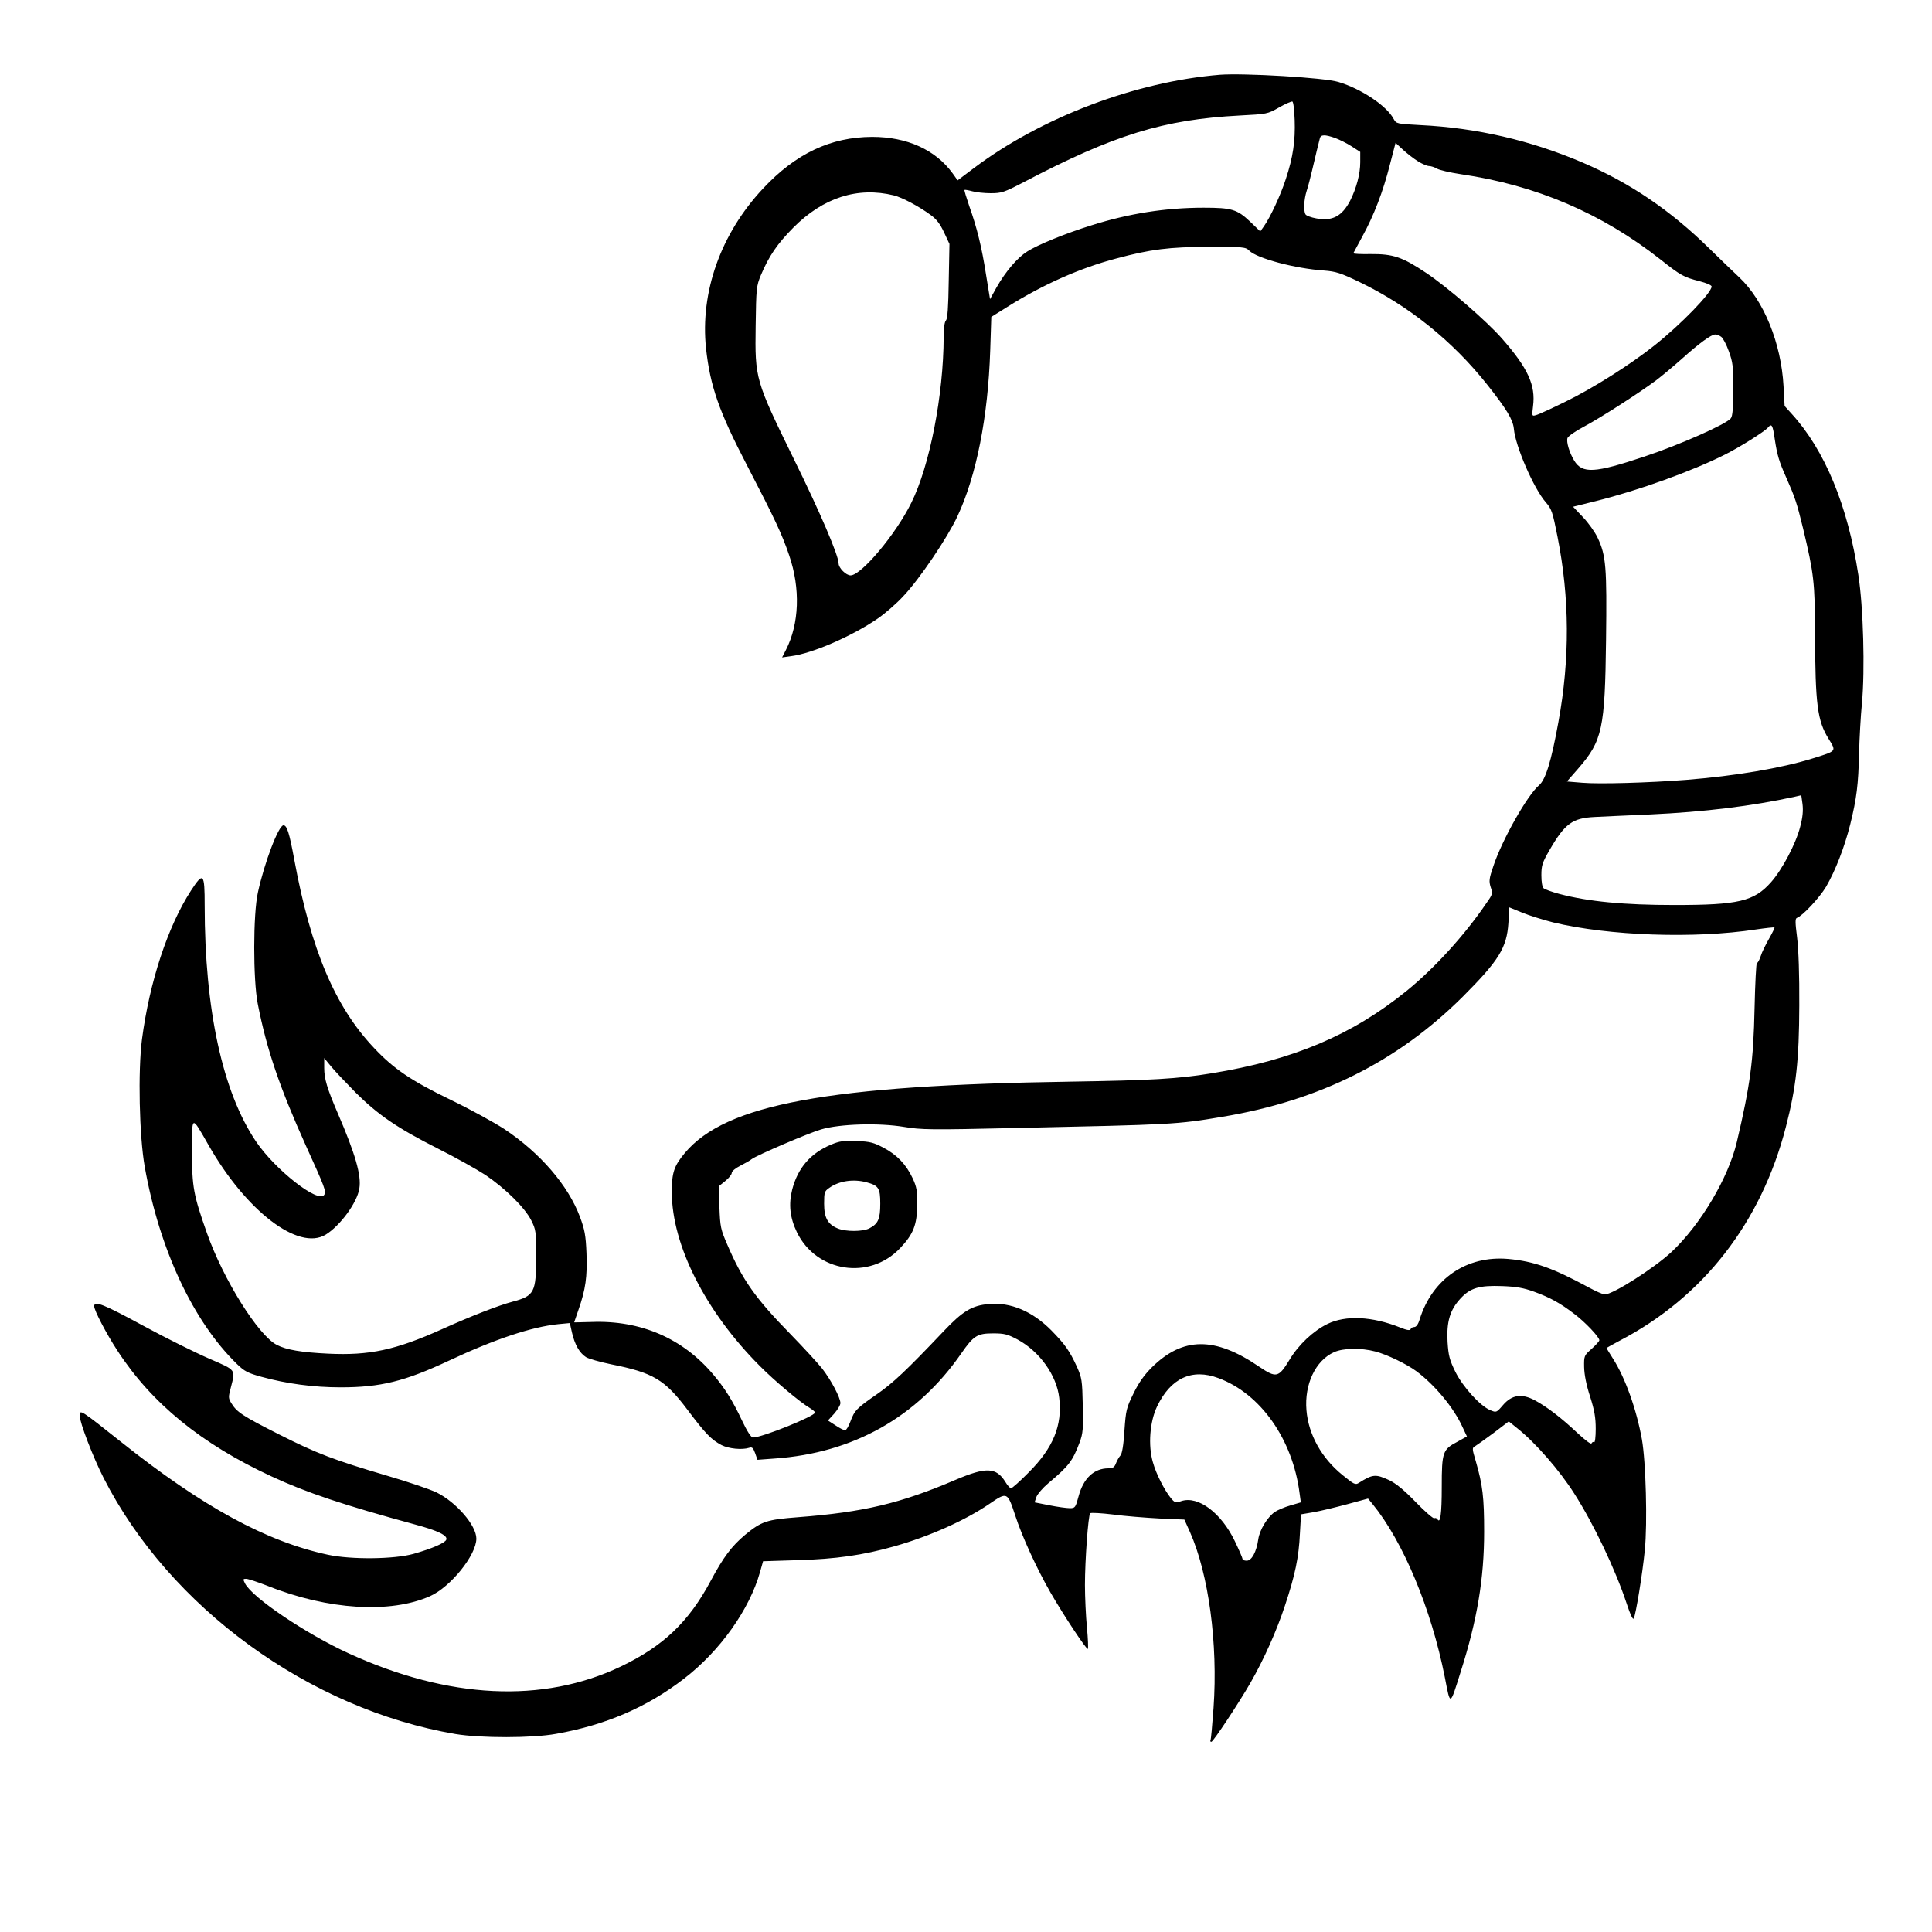 <?xml version="1.0" standalone="no"?>
<!DOCTYPE svg PUBLIC "-//W3C//DTD SVG 20010904//EN"
 "http://www.w3.org/TR/2001/REC-SVG-20010904/DTD/svg10.dtd">
<svg version="1.0" xmlns="http://www.w3.org/2000/svg"
 width="2048pt" height="2048pt" viewBox="0 0 2048 2048"
 preserveAspectRatio="xMidYMid meet">
<g transform="translate(0,2048) scale(0.192,-0.192)"
fill="#000000" stroke="none">
<path d="M6735 10254 c-465 -38 -986 -235 -1359 -516 l-89 -67 -27 38 c-95
131 -252 202 -445 202 -229 -1 -422 -92 -603 -286 -233 -249 -347 -571 -314
-882 23 -209 72 -349 225 -643 157 -302 195 -384 234 -499 63 -184 56 -378
-18 -523 l-21 -41 50 7 c118 15 340 112 480 209 40 28 104 83 141 124 88 93
242 321 297 439 105 224 169 549 181 915 l6 186 96 60 c192 120 395 210 592
262 193 52 294 64 514 65 191 0 202 -1 222 -21 43 -43 253 -99 413 -110 65 -5
91 -13 195 -63 272 -131 514 -325 706 -567 107 -135 142 -193 147 -243 8 -96
109 -329 176 -406 33 -38 38 -54 65 -190 67 -338 69 -674 5 -1024 -40 -220
-71 -318 -107 -349 -64 -54 -203 -299 -252 -446 -24 -70 -25 -83 -15 -116 12
-35 11 -40 -21 -85 -121 -179 -289 -363 -443 -488 -301 -244 -627 -382 -1076
-455 -188 -31 -336 -39 -775 -46 -1341 -20 -1908 -124 -2134 -394 -60 -72 -72
-108 -72 -217 1 -293 187 -660 486 -959 81 -82 223 -201 276 -232 16 -10 29
-21 29 -25 0 -20 -293 -138 -343 -138 -10 0 -32 34 -60 93 -52 111 -97 182
-161 257 -168 198 -399 298 -669 288 -53 -1 -97 -3 -97 -2 0 0 11 32 24 70 39
111 49 183 44 311 -4 100 -10 131 -36 201 -65 174 -219 353 -419 486 -54 35
-186 108 -294 160 -219 106 -315 171 -424 287 -215 227 -348 541 -440 1038
-28 152 -41 191 -60 191 -27 0 -105 -205 -141 -370 -27 -119 -27 -483 -1 -615
50 -255 121 -462 266 -784 105 -231 113 -252 101 -271 -31 -50 -271 138 -377
295 -184 273 -283 727 -283 1302 0 180 -7 188 -76 82 -128 -198 -228 -502
-270 -819 -23 -177 -15 -536 15 -705 81 -456 267 -853 508 -1088 43 -42 61
-51 137 -72 138 -38 288 -58 436 -58 221 0 355 33 600 148 252 118 455 186
603 201 l63 6 12 -53 c15 -65 41 -112 77 -135 14 -9 77 -27 140 -40 231 -46
295 -84 420 -250 100 -133 132 -166 189 -196 40 -20 112 -27 151 -15 17 6 23
1 34 -29 l13 -37 94 7 c435 30 788 229 1031 580 68 98 88 111 176 111 63 0 80
-5 135 -34 122 -66 216 -198 230 -322 18 -152 -33 -276 -168 -411 -48 -49 -92
-88 -98 -88 -6 0 -20 16 -32 36 -50 80 -106 82 -273 11 -306 -131 -508 -179
-872 -207 -172 -13 -201 -23 -291 -97 -74 -62 -120 -123 -190 -254 -122 -228
-262 -361 -498 -474 -429 -204 -949 -179 -1500 73 -233 106 -532 307 -573 386
-12 24 -12 26 6 26 10 0 65 -18 121 -40 331 -132 675 -153 894 -56 114 51 256
227 256 318 0 73 -111 201 -220 255 -36 17 -158 59 -272 92 -295 87 -389 123
-595 227 -202 102 -235 124 -264 171 -19 30 -19 35 -4 91 25 99 31 92 -119
157 -74 32 -238 113 -363 181 -221 120 -273 141 -273 109 0 -23 66 -150 128
-245 189 -291 463 -515 852 -695 194 -90 398 -158 791 -265 127 -34 182 -61
173 -84 -7 -18 -78 -49 -180 -78 -105 -30 -344 -33 -474 -5 -340 73 -691 264
-1142 623 -223 177 -228 181 -228 145 0 -38 73 -228 132 -344 364 -715 1136
-1277 1943 -1414 138 -23 425 -23 555 1 276 49 504 148 707 305 199 153 361
382 419 588 l17 60 191 6 c210 6 360 27 536 77 193 55 390 143 523 234 98 67
99 66 142 -64 37 -115 119 -294 195 -426 75 -130 200 -318 206 -311 3 3 1 56
-5 118 -6 63 -11 168 -11 235 0 135 18 385 29 396 4 4 60 1 126 -7 66 -9 182
-18 257 -22 l137 -6 31 -69 c103 -232 155 -616 130 -971 -7 -95 -14 -175 -17
-179 -2 -5 0 -8 5 -8 10 0 151 213 216 326 75 131 145 288 191 428 55 166 76
264 82 397 l6 105 71 12 c39 7 122 27 185 44 l114 31 24 -29 c170 -208 325
-579 400 -958 31 -160 27 -162 87 29 92 288 130 517 130 775 0 190 -8 257 -46
389 -21 70 -21 74 -4 83 10 6 56 39 102 73 l84 64 47 -38 c100 -79 234 -233
315 -361 107 -167 227 -420 288 -604 21 -64 35 -94 40 -85 11 20 48 244 61
377 15 150 6 487 -16 612 -30 166 -92 340 -160 446 -19 30 -35 56 -35 58 0 1
33 20 73 41 460 240 781 652 917 1180 57 220 73 370 74 670 1 170 -4 309 -12
375 -11 86 -11 105 -1 109 30 10 124 110 161 172 51 88 101 216 133 343 36
145 45 222 49 391 2 83 9 209 16 280 17 181 8 529 -20 708 -58 381 -185 689
-369 890 l-38 42 -6 110 c-13 237 -109 473 -244 600 -35 33 -110 105 -166 160
-215 211 -436 361 -699 474 -285 122 -585 192 -896 207 -131 7 -133 8 -147 33
-37 72 -178 167 -305 205 -76 24 -522 50 -655 40z m413 -250 c4 -115 -9 -205
-49 -326 -28 -87 -85 -210 -121 -261 l-20 -28 -57 55 c-71 67 -101 76 -256 76
-209 0 -413 -32 -618 -97 -142 -44 -299 -108 -356 -145 -54 -34 -119 -110
-169 -198 l-36 -65 -22 135 c-24 154 -50 259 -93 380 -16 47 -28 86 -26 88 2
2 20 -1 42 -7 21 -6 67 -11 103 -11 60 0 74 5 180 60 501 263 775 347 1195
369 150 8 153 8 216 44 35 20 69 35 74 33 6 -1 11 -47 13 -102z m223 -99 c24
-9 65 -29 91 -46 l48 -31 0 -57 c0 -64 -21 -143 -55 -211 -45 -87 -99 -116
-188 -99 -28 5 -55 15 -59 22 -12 19 -9 82 6 129 8 24 21 75 30 113 19 81 36
152 43 178 5 21 27 22 84 2z m458 -129 c22 -14 50 -26 61 -26 11 0 31 -7 43
-14 12 -8 72 -22 132 -31 417 -61 779 -216 1104 -472 111 -88 128 -97 215
-119 38 -10 66 -22 66 -29 0 -35 -170 -210 -315 -325 -133 -106 -342 -238
-490 -310 -77 -38 -151 -72 -164 -75 -23 -7 -24 -7 -17 49 15 116 -28 210
-172 374 -83 95 -301 284 -418 362 -132 88 -182 105 -307 104 -54 -1 -96 1
-95 5 2 3 24 44 49 91 64 116 115 249 152 395 l32 123 41 -38 c23 -21 60 -50
83 -64z m-2894 -188 c45 -11 138 -60 203 -108 32 -23 52 -49 74 -96 l30 -64
-4 -204 c-2 -147 -7 -209 -15 -218 -8 -7 -13 -42 -13 -92 -1 -321 -77 -712
-179 -916 -85 -173 -276 -400 -335 -400 -25 0 -66 41 -66 66 0 43 -101 280
-246 574 -215 439 -216 445 -212 737 3 210 4 220 29 281 45 106 90 172 179
262 165 166 355 227 555 178z m4568 -781 c10 -7 29 -43 42 -80 22 -60 25 -84
25 -210 -1 -102 -4 -147 -14 -160 -25 -32 -281 -146 -477 -211 -275 -92 -343
-96 -388 -22 -26 43 -44 102 -37 124 4 10 43 38 89 62 94 50 313 191 402 258
33 25 96 78 140 117 98 88 163 135 185 135 9 0 24 -6 33 -13z m296 -568 c13
-84 23 -120 63 -209 49 -111 58 -138 93 -281 60 -251 65 -298 66 -578 1 -394
13 -483 74 -582 44 -72 48 -67 -85 -109 -172 -54 -433 -98 -700 -119 -204 -16
-482 -24 -574 -16 l-85 7 62 71 c134 154 148 220 154 710 5 403 0 466 -46 564
-15 32 -52 84 -82 115 l-54 57 125 31 c237 59 531 165 712 256 84 42 220 128
238 149 22 26 27 17 39 -66z m140 -2137 c-24 -94 -99 -236 -161 -306 -94 -106
-180 -126 -533 -126 -278 0 -476 19 -635 61 -41 11 -80 25 -87 31 -8 6 -13 34
-13 72 0 55 5 70 46 141 84 145 126 175 248 181 45 2 182 9 306 14 301 14 562
46 800 98 l35 8 7 -50 c4 -35 1 -72 -13 -124z m-1364 -528 c308 -74 779 -91
1119 -39 55 8 101 13 103 11 2 -2 -12 -30 -30 -62 -19 -33 -40 -76 -46 -96 -7
-21 -16 -38 -21 -38 -4 0 -10 -114 -13 -252 -6 -288 -24 -423 -98 -737 -47
-199 -201 -457 -361 -607 -97 -90 -323 -234 -368 -234 -10 0 -51 18 -91 40
-196 106 -300 143 -442 156 -229 20 -419 -109 -489 -334 -8 -27 -19 -42 -30
-42 -9 0 -18 -5 -20 -12 -3 -8 -20 -6 -59 10 -153 61 -300 68 -400 19 -78 -38
-160 -115 -209 -197 -61 -100 -73 -103 -168 -39 -244 167 -421 166 -593 -4
-42 -42 -72 -84 -101 -144 -39 -79 -42 -92 -50 -205 -5 -82 -13 -127 -22 -137
-8 -9 -19 -28 -25 -44 -8 -21 -17 -27 -41 -27 -80 0 -138 -54 -165 -154 -17
-63 -19 -66 -49 -66 -17 0 -68 7 -113 16 l-81 16 10 30 c6 16 35 50 66 76 113
95 134 122 173 226 18 49 20 73 17 204 -3 138 -5 151 -32 212 -41 89 -65 123
-141 201 -105 106 -225 157 -346 146 -92 -8 -143 -38 -249 -150 -206 -217
-279 -286 -370 -349 -111 -77 -122 -88 -145 -150 -10 -27 -23 -48 -29 -48 -7
0 -31 12 -53 27 l-42 27 35 38 c18 21 34 47 34 58 0 30 -52 128 -101 191 -23
29 -102 115 -174 189 -195 199 -266 300 -350 496 -36 83 -39 97 -43 205 l-4
116 36 29 c20 16 36 36 36 45 0 9 20 26 48 40 26 13 54 29 62 36 29 22 312
143 383 164 105 31 319 37 458 14 96 -16 142 -17 624 -6 862 19 879 19 1135
62 535 89 968 306 1326 663 201 201 243 271 252 407 l5 86 71 -29 c39 -16 116
-40 171 -54z m-6611 -940 c124 -123 229 -195 454 -309 96 -48 214 -114 263
-146 110 -75 216 -179 252 -250 26 -52 27 -61 27 -202 0 -196 -10 -215 -130
-247 -76 -20 -228 -79 -390 -152 -256 -115 -400 -146 -628 -135 -147 7 -231
21 -283 48 -103 52 -297 363 -387 619 -74 210 -82 253 -82 449 0 204 -4 202
91 36 208 -365 497 -586 647 -495 80 49 174 177 186 255 12 72 -22 190 -119
415 -59 137 -75 191 -75 250 l0 55 37 -45 c20 -25 82 -90 137 -146z m6506
-1099 c88 -32 144 -63 221 -122 59 -44 139 -128 139 -146 0 -5 -19 -26 -42
-47 -42 -37 -43 -39 -42 -101 1 -42 12 -99 33 -163 24 -76 31 -116 31 -178 0
-45 -4 -77 -9 -74 -5 4 -11 0 -14 -6 -2 -8 -34 16 -79 58 -86 81 -166 143
-235 180 -72 38 -126 30 -175 -27 -36 -42 -37 -42 -70 -28 -56 23 -151 128
-193 212 -32 66 -38 88 -43 165 -6 111 13 176 71 239 54 59 104 74 232 69 78
-3 117 -10 175 -31z m-877 -330 c63 -16 173 -69 227 -109 102 -76 206 -201
255 -309 l24 -51 -52 -29 c-82 -43 -87 -57 -87 -249 0 -153 -8 -206 -24 -179
-4 6 -12 9 -17 5 -5 -3 -52 37 -103 90 -65 67 -109 103 -147 121 -74 34 -90
33 -166 -15 -20 -13 -27 -9 -91 43 -115 93 -188 223 -199 358 -12 143 50 274
152 320 50 23 149 25 228 4z m-866 -147 c233 -86 410 -338 448 -635 l7 -51
-58 -17 c-32 -9 -71 -26 -86 -36 -42 -30 -84 -100 -91 -151 -10 -69 -36 -118
-64 -118 -13 0 -23 4 -23 10 0 5 -19 49 -42 97 -75 157 -203 253 -296 222 -32
-11 -36 -9 -58 17 -36 45 -81 133 -99 198 -27 93 -17 223 23 307 75 157 193
212 339 157z M4588 4347 c-114 -48 -183 -129 -214 -247 -21 -83 -13 -156 26
-237 108 -221 401 -266 570 -87 73 77 93 129 94 239 1 77 -3 98 -25 146 -36
77 -87 130 -161 169 -55 29 -74 34 -148 37 -72 3 -94 0 -142 -20z m197 -208
c66 -18 75 -32 75 -118 0 -85 -12 -111 -60 -136 -36 -19 -130 -19 -174 -1 -56
23 -76 59 -76 137 0 63 2 69 28 87 54 39 134 51 207 31z"/>
</g>
</svg>
